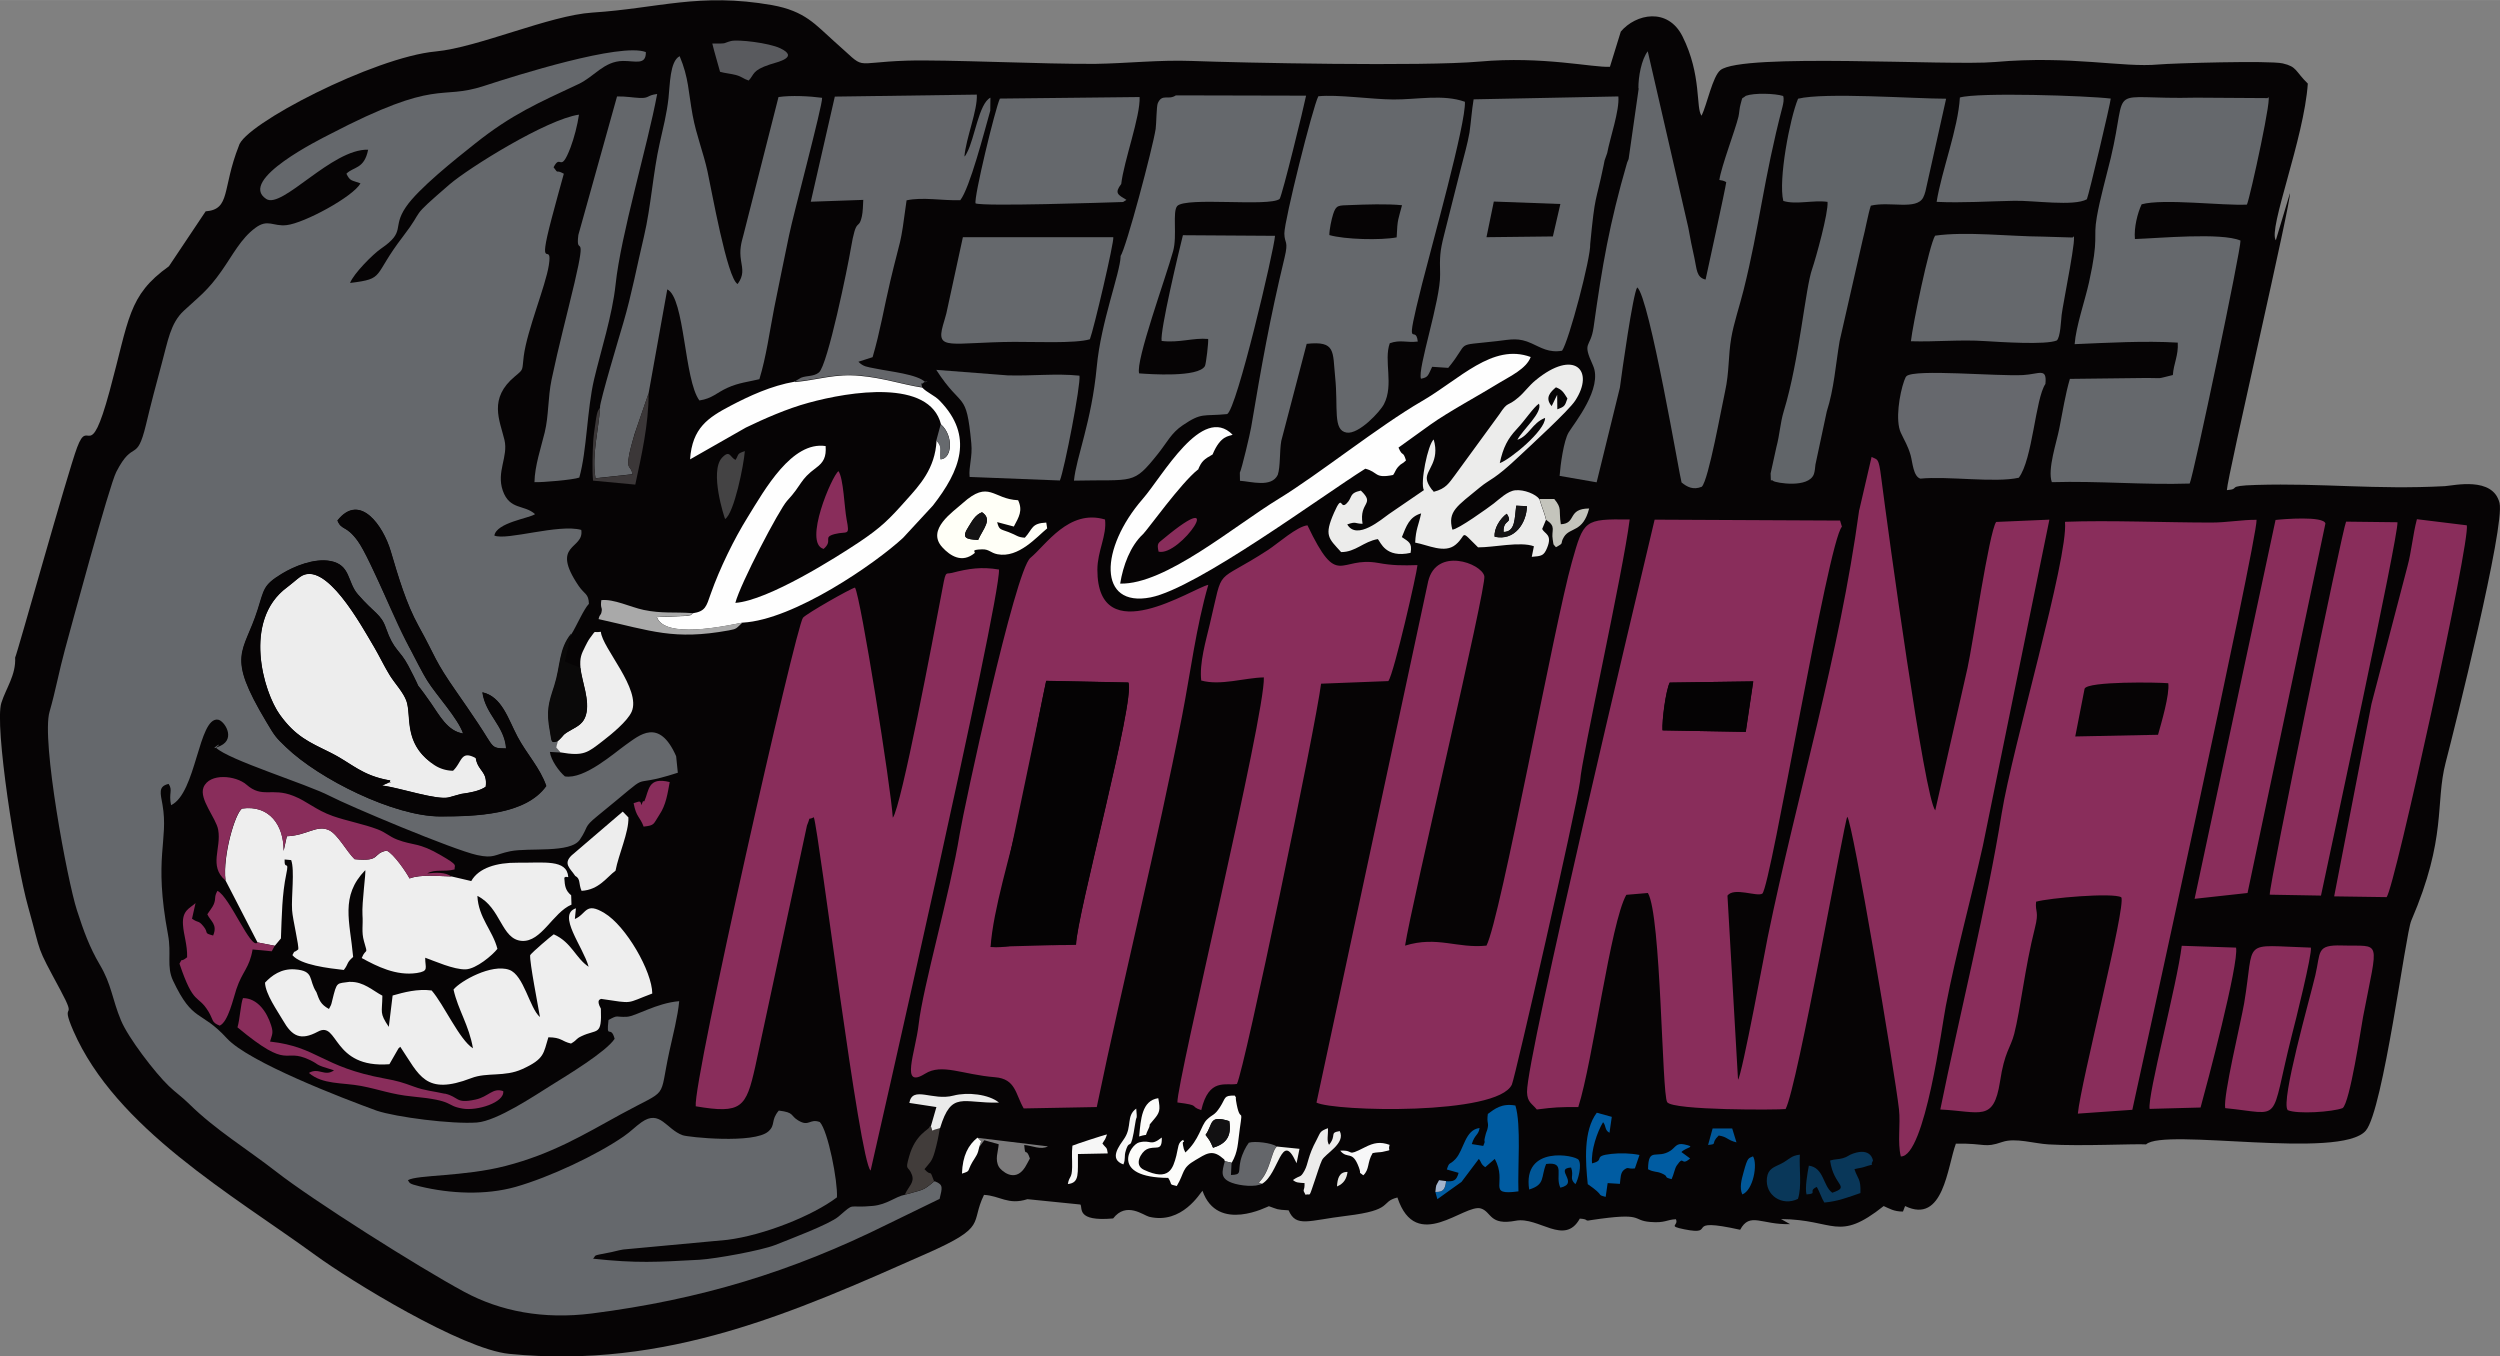 <svg xmlns="http://www.w3.org/2000/svg" xml:space="preserve" width="248.436" height="134.786" style="shape-rendering:geometricPrecision;text-rendering:geometricPrecision;image-rendering:optimizeQuality;fill-rule:evenodd;clip-rule:evenodd" viewBox="0 0 163.39 88.64"><rect x="0" y="0" width="163.39" height="88.64" fill="#808080" stroke="none"/><defs><style>.fil13{fill:#005ca2}.fil24{fill:#015798}.fil8{fill:#050304}.fil0{fill:#060405}.fil18{fill:#093759}.fil29{fill:#141314}.fil6{fill:#64666a}.fil3{fill:#64676b}.fil1{fill:#65686c}.fil2{fill:#892d5b}.fil10{fill:#ececeb}.fil7{fill:#ededed}.fil4{fill:#eee}.fil26{fill:#f6f6f6}.fil14{fill:#fcfcfa}.fil9{fill:#fefefe}</style></defs><g id="Camada_x0020_1"><g id="_2070817543376"><path class="fil0" d="M15.61 9.53c-1.11 2.81-.52 4.15-2.17 4.28l-2.4 3.59c-2.69 1.92-2.59 3.44-3.88 8.17-1.33 4.9-1.35 1.61-2.12 3.67C4.42 30.88 1.1 42.82.99 42.97c.06 1.14-.6 2.01-.9 2.96-.47 1.44.95 10.51 1.75 13.34.93 3.31.45 2.35 2.11 5.44 1.18 2.2-.08.53.84 2.65 2.78 6.38 10.37 10.7 15.84 14.68 2.26 1.65 9.56 6.14 12.65 6.44 10.3 1.01 18.56-2.69 27.29-6.56 4.03-1.78 2.81-1.92 3.74-3.83 1.04.05 1.57.69 2.84.28l3.46.35c.17.21-.31 1.13 2.14.91.86-1.12 1.97-.21 2.35-.11 2.16.52 3.35-1.58 3.49-1.7.98 2.8 4.3 1 4.34 1.01.61.21.45.22 1.29.27.49 1.14 1.28.66 3.77.36 3.16-.38 2.17-.91 3.34-1.2 1.22 3.7 4.38.38 5.46.72.7.22.54 1.13 2.27.8 1.5-.29 3.19 1.67 4.19-.14.64.04.26.19.72.1 3.58-.54 2.61.02 3.89.12.97.08 1.05-.15 1.67-.18.21.43-.59.43.55.66 2.26.45-.23-.83 3.65.03.64-1.19 1.39-.31 3.26-.37l-.59-.33c3.53.03 3.7 1.54 6.71-.85.37.16.66.36 1.26.36l.14-.36c2.52 1.22 2.76-2.58 3.32-4.08 2.01-.03 1.81.31 3.04-.11.85-.29 2.1.11 3.01.16 2.15.13 5.63-.05 6.38 0 1.16-1.1 12.72 1.03 14.36-.9 1.14-1.35 2.6-12.87 2.97-13.72 2.35-5.47 1.55-7.65 2.25-10.34.58-2.22 3.89-15.48 3.52-16.96-.43-1.75-2.98-1.14-3.58-1.1-4.57.24-7.97-.21-12.32-.08-2.12.06-.93.26-1.92.34.02-.82 4.27-19.16 4.12-19.4l-.92 3.07c-.52-.71 1.85-6.65 2.09-10.24-.84-.82-.69-1.1-1.64-1.32-.86-.2-7.23-.01-8.11.07-2.37.22-5.69-.6-10.71-.16-2.98.26-16.51-.61-17.93.53-.51.41-.87 2.23-1.23 2.98-.39-.48.02-2.66-1.25-5.19-.96-1.91-3.05-1.47-4.03-.31l-.71 2.3c-1.09.07-4.39-.71-8.51-.34-3.69.33-15.65.08-18.81-.04-2.14-.08-4.25.16-6.3.19-3.26.03-9.85-.29-12.32-.21-3.79.12-2.51.71-4.77-1.27C53.3 1.62 52.63.72 50.45.33 45.7-.5 43.04.54 38.71.82 35.92 1 31.25 3.1 28.48 3.36c-4.03.37-12.58 4.79-12.87 6.18z"/><path class="fil1" d="M30.27 47.94c-.34-1-1.75-2.51-2.33-3.44-1.41-2.25-3.77-8.07-4.56-9.15-.78-1.06-1.04-.65-1.33-1.34 1.47-1.86 2.99.37 3.47 1.99.51 1.7 1.01 3.43 1.82 4.9 1.17 2.11.98 2.17 2.51 4.35.5.72.85 1.22 1.36 1.99 1.1 1.64.82 1.65 1.86 1.67-.11-1.5-1.34-2.19-1.55-3.67 1.28.28 1.68 1.75 2.29 2.9.59 1.11 1.49 2.05 1.88 3.22-1.34 1.9-4.63 1.99-6.93 1.99-3.02 0-7.91-2.44-10.07-4.52-.69-.66-.73-.72-1.29-1.66-2.65-4.43-1.49-4.43-.57-7.32.43-1.36.36-1.61 1.57-2.35.8-.49 2.12-1.04 3.19-.84 1.32.25 1.08 1.37 1.78 2.17 1.1 1.27 1.52 1.28 1.84 2.21.52 1.5.89 1.38 1.46 2.46 1.22 2.33.01.34 1.48 2.44.54.77 1.08 1.84 2.1 1.99zm30.78 29.27c-.77.66-.72.52-1.9.87-.64.12-1.16.64-2.1.73-1.73.17-1.11-.28-2.24.69-.59.51-3.26 1.51-4.16 1.87-.89.35-3.83.89-4.93.96-2.78.15-4.1.24-6.96-.07.24-.24-.11-.18.95-.38.36-.06.65-.16 1.02-.22l6.79-.63c2.4-.3 5.6-1.58 7.18-2.78.06-1.03-.58-4.34-1.12-4.92-.68-.25-.69.34-1.42-.11-.54-.33-.22-.51-1.26-.64-.55.65-.19.92-.68 1.36-.92.83-5.28.38-5.61.25-1.07-.39-1.47-1.7-2.68-.85-.4.28-.69.6-1.17.93-1.75 1.21-4.82 2.66-7.07 3.3-1.96.55-4.25.45-6.27-.04-.69-.17-.63-.2-.76-.4.59-.36 3.68-.23 6.38-.93 3.05-.79 5.08-2.03 7.54-3.38 3.22-1.76 2.45-.81 3.17-4.12.22-1.01.55-2.27.64-3.27-1.49.12-2.84.99-3.42 1.02-.77.04-.53-.16-1.2.21-.16 1.35.15.27.4 1.23-.56.85-3.09 2.38-4.15 3.04-1.03.64-3.53 2.33-4.85 2.43-1.64.12-5.28-.35-6.54-.77-2.23-.81-8.37-3.17-9.8-4.73-1.73-1.89-2.21-1-3.52-3.77-.44-.93-.09-1.74-.33-3.01-.96-5.11.05-6.12-.36-8.49-.13-.75-.3-1.2.4-1.36.29.43-.01.59.16 1.39 1.65-.78 1.79-5.76 3.06-5.59.41.05 1.19 1.23.17 1.71-1.05.5.41-.47-.3.12.83.81 5.9 2.36 7.45 3.16 1.29.67 8.04 3.51 9.62 3.86 1.12.24 1.11-.03 2.17-.25 1.23-.25 3.94.15 4.55-.76.59-.88.21-.78 1.13-1.53C43.15 50 40.6 51.7 44.3 50.5l-.11-1.08c-1.12-2.55-2.42-1.35-3.27-.76-.78.55-2.72 2.29-4 2.08-.38-.32-.92-1.07-.98-1.6l.71.04-.28-.32.11-.42c-.47.12-.38.12-.51-.6-.26-1.38-.08-1.88.28-3.01.42-1.31.28-2.4 1.11-3.41.3-.47.8-1.63 1.13-1.96-.02-.68-.29-.61-.67-1.17-1.9-2.8.38-2.35.17-3.66-1.47-.41-4.88.71-5.68.37.14-.85 2.28-1.13 2.66-1.4-.7-.64-1.66-.25-2.11-1.54-.43-1.24.37-2.21.11-3.31-.31-1.29-1.06-2.71.69-4.16.59-.49.45-.36.57-1.32.23-1.73 1.42-4.55 1.64-5.94.27-1.72-.82.73.19-3.08.26-.98.56-2.08.79-2.9-.6-.33-.29.1-.67-.42.48-.94.43.49 1.11-1.3.23-.61.45-1.45.55-2.14-2.11.3-7.22 3.49-8.46 4.56-2.78 2.4-1.52 1.42-3.04 3.4-2.03 2.64-1.12 2.75-3.46 3.04.22-.6 1.5-1.89 2.03-2.25 1.65-1.13.69-1.34 1.61-2.7.8-1.2 3.27-3.16 4.53-4.16 2.41-1.92 4.14-2.66 6.76-3.89 1.03-.48 1.65-1.49 2.9-1.51.81-.01 1.52.3 1.5-.58-1.65-.63-8.46 1.52-10.57 2.21-2.99.98-2.91-.58-10.12 3.18-.52.27-6.01 2.97-4.12 4.21 1.04.68 4.29-3.29 6.66-3.22-.25 1.28-.96 1.1-1.42 1.57.25.51.34.41.92.63-.48.87-3.67 2.6-4.83 2.73-.89.1-1.22-.43-2.04.18-.95.7-1.46 1.75-2.22 2.83-.89 1.27-1.45 1.65-2.45 2.58-.89.82-1.05 2.01-1.45 3.46-.35 1.29-.72 2.69-1.03 4-.62 2.56-.81.88-1.94 3.08-.46.89-2.99 10.27-3.36 11.63-.37 1.35-.62 2.73-1 4.04-.55 1.87 1.17 11.08 1.79 12.98.44 1.36.82 2.41 1.49 3.55.78 1.31.8 2.23 1.39 3.65.47 1.13 2.22 3.42 3.13 4.29.48.46.8.65 1.34 1.18 1.68 1.66 3.81 2.96 5.67 4.41 2.35 1.84 9.31 6.25 12.3 7.86 2.36 1.27 5.16 1.81 8.33 1.41 7.1-.91 13.06-2.72 19.34-5.84l3.39-1.65c.17-.73.26-.92-.29-1.14z"/><path class="fil2" d="M103.27 51.03c.09-1.48 2.8-13.59 3.24-17.08-2.99-.04-3 .03-3.78 2.79-1.14 4.03-4.66 23.28-5.58 25.06-1.91.2-3.22-.65-5.32 0 .39-2.61 5.34-23.47 5.18-24.15-.2-.85-3.13-1.91-3.67.34l-7.3 34.07c1.17.58 11.84.85 12.77-1.18.21-.45 4.19-17.91 4.46-19.84zm42.16 21.39c3.85.38 2.87 1.14 4.35-4.74.22-.83 1.34-5.33 1.25-5.75-4.64-.14-3.64-.66-4.36 3.63-.22 1.28-1.38 6.05-1.24 6.86zm-4.95.05 3.34-.09c.39-1.39 2.52-9.44 2.32-10.45l-3.55-.12c-.3 2.51-2.25 9.78-2.1 10.66zm9.03.08c.63.28 2.93.12 3.59-.13.48-.31 1.24-5.45 1.34-5.96 1-5.23 1.24-4.59-1.39-4.67-1.69-.05-1.37.42-1.73 1.95-.38 1.61-2.27 8.21-1.81 8.8zm-6.08-13.81 3.46-.38 5.09-24.15c-.12-.5-2.74-.29-3.26-.23l-5.29 24.76zm4.92-.27 3.34.06c.59-2.81 5.05-23.42 5-24.4l-3.36-.04c-.24.5-5.01 23.62-4.99 24.38zm4.2.11 3.43.05c.54-.66 5.49-23.35 5.24-24.3l-3.26-.4c-.27 1.01-.35 2.1-.62 3.09L154.99 46l-2.44 12.59zm-11.51-10.56-5.41.11.61-3.12c.19-.5 4.81-.42 5.47-.36.1.73-.46 2.62-.67 3.37zm-6.08-13.9c.22 2.35-3.44 14.7-4.14 19.05-.94 5.88-2.78 13.28-4.01 19.34 2.64.13 3.48.84 3.9-1.81.3-1.99.69-2.2.93-3.13.41-1.59.69-4.3 1.35-6.91.29-1.14.01-1.02.08-1.73.8-.24 5.01-.61 5.57-.29.32.6-2.65 12.1-2.84 14.14l3.56-.25s8.19-37.32 8.12-38.56c-.93-.01-1.94.18-2.95.18-3 0-6.7-.16-9.56-.05zm-20.38 10.41-.49 3.3-5.44-.1c-.04-.64.21-2.58.47-3.12l5.46-.08zm6.93-11.21c-1.31 9.62-4.04 18.49-5.98 27.93-.1.48-1.69 9.08-1.94 9.31l-.69-12.03c.43-.57 1.94.1 2.28-.13.57-.53 4.28-22.98 5.2-23.98l-.12-.4-12.12-.06c-1.17 4.96-8.39 35.2-8.34 37.41.02.68.32.74.64 1.14 1.18-.15 1.46-.16 2.71-.16.95-2.96 2.11-12.06 3.14-13.87l1.41-.12c.87 1.45.91 13.13 1.26 13.67.36.55 7.3.51 7.74.45.77-1.44 3.84-18.82 4.03-19.1.34.26 3.11 16.7 3.38 19.12.11 1-.11 2.13.12 3.08 1.58.04 2.71-8.7 2.94-9.83.69-3.56 1.64-6.96 2.42-10.46l4.35-21.33-3.48.15c-.46.66-1.53 8.02-1.87 9.54l-2.11 9.31c-.7-.81-3.06-18.08-3.53-21.74-.17-1.36-.24-1.15-.63-1.36l-.8 3.45zm-67.69 2.56c.67-.57-.1-.76.74-.98.83-.21.99.18.77-.96-.15-.8-.2-2.67-.53-3.15-.43.3-2.31 4.7-.98 5.08zm4.53 17.56c-.13-2.05-2.09-14.37-2.47-15.04-.27.05-3.16 1.69-3.4 1.97-.45.51-7.19 30.27-7.01 31.93 3 .51 3.29.09 3.89-2.59l3.38-15.76c.3-.72-.03-.29.45-.54.36 1.14 2.98 22.5 3.71 23.09 0 0 8.5-37.23 8.39-39.28-1.14-.19-1.97-.07-3.08.22-.47.12-.37-.29-.72 1.58-.44 2.33-2.59 13.74-3.14 14.42zm6.4 8.44 3.63-17.39 5.37.11c.47 1.11-3.39 15.29-3.42 17.13l-5.57.15zm10.97-25.83c1.41.35 4.69-4.48.31-.83-.32.27-.44.27-.31.83zm-8.83 36.39 4.79-.09c1.74-8.4 3.94-17.17 5.57-25.53.57-2.94.92-5.83 1.72-8.6-1 .2-7.25 4.39-7.25-.99 0-1.21.63-2.24.5-3.28-2.37-.71-3.87 1.68-4.88 2.51-1 .82-4.34 16.35-4.62 18.05-.61 3.77-2.4 9.97-2.68 12.43-.21 1.85-1.23 4.26.42 3.23 1.1-.69 2.44.06 4.57.23 1.36.11 1.33 1.1 1.87 2.03zM78.5 44.47c1.26.36 2.85-.18 4.1-.2.1 2.42-5.7 26.46-5.65 27.78 1.59.2.74.24 1.56.5.5-2.13 1.59-1.58 2.33-1.71.51-1 5.16-23.42 5.5-26.16l4.4-.17c.38-.56 1.87-7.09 1.9-7.58-.98.03-1.63.03-2.56-.14-2.59-.47-2.61 1.77-4.63-2.46-.68.07-1.91 1.17-2.56 1.6-3.61 2.35-2.88.92-3.82 4.85-.25 1.07-.7 2.57-.56 3.71z"/><path class="fil1" d="M142 24.51c-1.16.28-.56.19-1.68.19l-5.04.06c-.29.97-.48 2.17-.69 3.23-.17.9-.79 2.69-.49 3.52 3.07-.09 6.04.19 9.01.09.27-.61 3.36-15.32 3.32-15.88-1.25-.54-5.37-.15-6.9-.1-.07-.74.17-1.7.44-2.27 1.4-.39 5.32.1 6.88.02.2-.42 1.79-7.71 1.35-6.96l-4.66-.03c-6.05.15-4.39-1.1-5.59 3.95-.31 1.28-.7 2.64-.91 3.85-.26 1.5.16 1.22-.51 4.27-.26 1.18-.85 2.86-.94 4.04 2.17-.09 4.59-.23 6.74-.1.05.85-.27 1.36-.32 2.12zM73.24 16.76c-.04 1.11-1.29 4.29-1.56 7.21-.34 3.61-1.34 5.9-1.49 7.44 3.95-.09 3.84.31 5.48-1.74.61-.76.87-1.37 1.63-1.88 1.27-.86 1.31-.57 2.9-.73.62-.28 3.07-10.72 3.13-11.65l-6.02-.04c-.26 1.03-1.51 6.28-1.39 6.91 1.16.14 2.06-.22 3.04-.13.03.19-.13 1.6-.21 1.77-.43.76-3.61.53-4.3.48-.25-.8 1.75-6.27 2.22-7.99.28-1.01-.06-2.57.27-2.95.6-.61 6 .07 6.69-.46.18-.26 1.59-6.04 1.73-6.75l-8.51-.02c-.5.34-.89-.14-1.18.51-.09.2-.09 1.32-.14 1.68-.19 1.24-1.94 7.83-2.3 8.32zM86.88 15.36c0-.36.14-1.03.25-1.37.2-.61.34-.56 1.12-.59.99-.04 2.42-.09 3.38.01-.24.94-.3.86-.35 2.1-1.03.2-3.4.14-4.4-.15zm-5.85 15.52.01.54c.71.04 2.06.47 2.47-.39.18-.54.11-1.57.23-2.22l1.66-6.34c1.92-.21 1.69.5 1.86 2.17.21 2.02-.17 3.48.75 3.63.8.13 2.2-1.38 2.44-1.86.66-1.27-.03-2.84.38-3.98.7-.25 1.09-.02 1.83-.11-.14-1.29-.94 1.1.28-3.76.63-2.5 2.88-10.52 2.8-11.91-1.42-.51-3.13-.14-4.68-.15-1.44-.01-3.67-.34-4.9-.21-.37.72-2.23 8.15-2.22 8.97.01.68.29.44.01 1.59-.97 4.03-1.5 7.04-2.18 11.07-.07.43-.62 2.75-.74 2.97z"/><path class="fil3" d="m107.1 5.77-.66 4.62-.1.24c-1.16 4.01-1.62 6.69-2.19 10.76-.2 1.41-.78.87-.04 2.49.67 1.48-1.23 3.78-1.59 4.38-.32.53-.54 2.12-.59 2.84l2.42.42 1.52-6.19c.13-1.01.85-6.12 1.13-6.55.79.57 2.82 12.61 2.9 12.75.36.29.75.51 1.32.28.44-.39 1.31-5.29 1.52-6.21.29-1.31.2-2.32.41-3.53.16-.94.55-2.1.8-3.1 1.05-4.19 1.3-7.22 2.55-12.01.05-.21.11-.48.04-.69-.54-.17-1.9-.21-2.44-.01-.33.27-.18-.01-.34.54-.08.27-.08.55-.14.82-.21.88-1.12 3.24-1.25 4.14.19.03.27.04.45.14-.01.24-1.35 6.36-1.35 6.37-.61-.14-.57-.69-.73-1.41-.16-.71-.27-1.26-.4-1.99l-2.65-11.52c-.41.53-.62 1.67-.61 2.42z"/><path class="fil1" d="M39.22 26.64c-.09 1.44-.55 3.05-.3 4.61l2.42-.26c-.11-.63-.41-.22-.22-1.28.07-.36.25-.99.35-1.34l.92-2.67 1.22-6.79c1.15.55 1.1 5.92 2.1 7.26.85-.13 1.11-.5 1.84-.83.73-.33 1.38-.39 2.08-.56.45-1.47.66-3.07.97-4.66.32-1.61.64-3.13.97-4.74.28-1.38 2.19-8.48 2.16-8.99-.81-.11-2.03-.17-2.85-.05l-2.29 9.01c-.15.55-.27.97-.16 1.67.1.6.19.97-.22 1.54-.68-.33-1.72-6.23-1.97-7.36-.27-1.24-.73-2.36-.97-3.66-.29-1.57-.25-2.44-.85-3.87-.65.33-.63 1.89-.73 2.75-.12 1.05-.35 1.93-.57 2.92-.44 1.93-.57 4.14-1.03 6.1-.46 1.93-.8 3.78-1.35 5.65-.24.82-1.53 5.11-1.53 5.54zM101.48 15.45l-4.33.05.48-2.33 4.35.16-.49 2.12zm2.45.49c.33-3.4.34-2.55.87-5.11l.07-.35.17-.48c.19-1.02.81-2.77.73-3.7l-9.46.19c-.12.71-.17 1.48-.27 2.17-.13.75-.35 1.5-.54 2.25-.37 1.48-.77 3.02-1.13 4.48-.26 1.03-.28 1.39-.25 2.54.04 1.65-1.5 6.22-1.25 6.82.49-.09.46-.23.73-.78l1.05.07c1.5-1.82.27-1.41 3.2-1.75.93-.11 1.39-.24 2.25.15.6.27 1.13.63 1.99.48.44-.61 1.89-6.1 1.84-6.98z"/><path class="fil4" d="m14.73 57.52 2.1 4.07 1.13.22.4-.48c.06-1.54.07-2.86.35-4.21.21-.98-.14-.19-.11-.95l.43.04c.24.66 0 2.41.06 3.28.04.61.47 2.36.4 2.56-.42.32-.15-.03-.38.37.53.65 2.39.86 3.36.97.33-.42.15-.45.61-.85-.21-2.33-.86-3.97.79-5.67.06.13-.23 2.12-.18 2.92.05.68-.08 1.1.1 1.73.28.97.14.38-.15 1.09.99.54 2.24 1.18 3.6.98.82-.13.54-.32.55-1 .57.2 1.87.79 2.65.76.69-.03 1.75-.93 2.07-1.34-.31-1.21-1.24-2.02-1.31-3.46 1.55.76 1.55 2.84 2.9 2.94 1.29.09 2.03-1.85 3.25-2.37l-.02-.61c-.36-.3-.42-.58-.45-1.15.17-.12.09-.02.26-.04-.08-1.19-1.6-.92-3.33-.94-1.33-.01-2.52.33-3.01 1.2l-1.28-.3c-.9-.02-2.02-.15-2.75.13-.19-.37-1.02-1.61-1.49-1.82-.97.18-.33.74-2.1.56-.53-.51-1.09-1.61-1.66-1.89-.81-.39-1.46.35-2.77.39l-.21.96c.02-1.68-.94-3.02-2.71-2.77-.45.25-1.28 3.09-1.09 4.68z"/><path class="fil4" d="M22.89 64.16c-.9.14-.86-.07-1.18 1.24-.07.3-.07.28-.21.54-.56-.31-.63-.58-.82-1.1-.54-.81-.1-1.4-1.42-1.49-.88-.06-1.5.4-1.94.87.03.75.81 1.84 1.17 2.46.6 1.05 1.15 1.35 2.29.74 1.35-.73.9 2.42 4.67 2.13l.5-.87c.15-.24 0-.07.21-.27 1.25 1.86 1.62 3.21 4.64 2.05 1.03-.4 2.17-.06 3.33-.59 1.48-.67 1.38-1.03 1.71-2.08.88.01.84.26 1.48.41.44-.26.28-.29.68-.48 1.04-.5 1.34.02 1.27-1.8-.34-.62-.01-.6.01-.64 2.19.32 1.56.32 3.35-.35-.01-1.44-1.71-4.41-3.13-5.26-1.26-.76-1.15.06-1.93.39l.07-.7c-1.26.41.47 2.51.83 3.82-.85-.56-1.11-1.6-2.28-2.12-.18.12-1.39 1.15-1.54 1.36-.05.44.53 3.37.64 4.05-.68-.58-1.05-2.75-2.01-3.09-1.15-.41-3.19.73-3.64 1.29.3 1.34 1.01 2.32 1.27 3.84-.89-.56-1.89-2.85-2.7-3.78-.93-.12-1.81.12-2.55.33l-.25 2.05c-.63-.94-.43-.9-.42-2.04-.63-.33-1.23-.92-2.1-.9z"/><path d="M117.51 6.46c-.53 1.26-1.3 5.31-.96 6.67.83.26 1.94-.07 2.89.06.07.69-.78 3.74-1 4.37-.45 1.25-.84 5.98-1.86 9.31-.24.8-.26 1.52-.48 2.34l-.38 1.73c.03.77-.02.3.17.49.16.13 2.32.5 2.66-.45.06-.18.08-.42.1-.62l.74-3.47c.48-1.5.57-2.99.84-4.6l1.51-6.63c.17-.63.35-1.68.53-2.22 1.24-.3 2.98.31 3.42-.53.07-.14.1-.23.15-.41l1.35-6.05c-2.08 0-7.94-.43-9.68 0z" style="fill:#616569"/><path class="fil6" d="M51.95 24.94c1.53-.15 2.62-.55 4.22-.41 1.56.14 2.7.55 4.09.77-.08-.56-.09-.05.12-.31.01-.01.44-.18.1-.01-.51-.53-2.34-.7-3.28-.9-.54-.11-.77-.11-1.1-.44l.93-.3c.49-1.66.75-3.26 1.16-4.99.71-3 .63-2.03 1.06-5.26 1.05-.23 2.36.03 3.51-.01.62-.79 1.56-4.44 1.96-5.85l.01-.85c-.75.37-1.03 2.65-1.52 3.57-.19.36-.04.1-.18.28.1-1.21.87-3.03.81-4.05l-9.28.13-1.57 6.87 3.43-.12c-.01.28-.03.82-.09 1.07-.23 1.02-.35-.12-.73 2.15-.17 1.05-1.51 7.61-2.08 8.06-.35.28-.77.19-1.16.34l-.43.25z"/><path class="fil7" d="M31.1 49.55c-1-.55-.89.25-1.49.82a2.26 2.26 0 0 1-1.47-.56c-1.75-1.32-1.26-3-1.57-3.97-.19-.58-.75-1.15-1.09-1.7-.38-.61-.68-1.25-1.05-1.89-.83-1.39-3.18-5.73-4.83-4.55-.22.16-.52.44-.85.68-2.9 2.15-1.55 6.82-.46 8.33 1.01 1.4 1.88 1.77 3.28 2.46 1.41.69 2.06 1.52 3.93 1.83-.12.34.18-.05-.17.17l-.37.16c1.16.14 3.63.99 4.39.77l.79-.22c.58-.08 1.21-.19 1.6-.47.13-1.03-.51-1-.65-1.87z"/><path class="fil0" d="M28.14 49.82c.53.17.46.23 1.05.14.53-.55.35-.85.84-1.29.78-.04.81.24 1.07.88.15.88.78.85.65 1.87-.4.28-1.02.39-1.6.47l-.79.22c-.76.22-3.23-.62-4.39-.77l.37-.16c.35-.21.04.17.17-.17-1.87-.31-2.52-1.13-3.93-1.83-1.4-.69-2.27-1.06-3.28-2.46-1.09-1.51-2.45-6.18.46-8.33.33-.25.62-.52.85-.68 1.65-1.18 4.01 3.17 4.83 4.55.38.63.68 1.28 1.05 1.89.34.54.89 1.11 1.09 1.7.32.97-.17 2.65 1.57 3.97zm-6.09-15.81c.29.69.56.27 1.33 1.34.95 1.3 2.37 5.29 3.58 7.33.33.56.61 1.24.98 1.82.58.93 1.99 2.44 2.33 3.44-1.02-.15-1.56-1.22-2.1-1.99-1.47-2.1-.26-.11-1.48-2.44-.57-1.08-.94-.97-1.46-2.46-.32-.93-.74-.94-1.84-2.21-.69-.8-.46-1.92-1.78-2.17-1.07-.2-2.39.35-3.19.84-1.21.74-1.13 1-1.57 2.35-.92 2.89-2.08 2.89.57 7.32.56.94.6 1 1.29 1.66 2.17 2.08 7.06 4.52 10.07 4.52 2.3 0 5.58-.09 6.93-1.99-.4-1.17-1.3-2.12-1.88-3.22-.61-1.15-1.02-2.62-2.29-2.9.21 1.49 1.44 2.17 1.55 3.67-1.04-.02-.76-.03-1.86-1.67-.52-.78-.86-1.27-1.36-1.99-1.52-2.18-1.34-2.24-2.51-4.35-.81-1.47-1.32-3.2-1.82-4.9-.48-1.62-2-3.85-3.47-1.99z"/><path class="fil8" d="M64.75 61.89c.96.09 1.57-.21 2.65-.17.94.04 1.99.07 2.92.02.02-1.85 3.89-16.02 3.42-17.13l-5.37-.11c-.6 2.8-1.09 5.89-1.74 8.76-.57 2.52-1.73 6.21-1.89 8.63z"/><path class="fil9" d="M51.95 24.94c-1.55.27-2.97.93-4.21 1.58-1.46.77-2.5 1.44-2.64 3.5l3.65-2.08c1.16-.56 2.69-1.24 4.1-1.62 2.69-.74 7.9-1.57 8.65 1.41.83.74.74 2.23-.02 2.29-.07-.63.15-.78-.27-1.23-.09 1.84-1.12 2.93-1.98 3.89-1.11 1.25-1.64 1.79-3.11 2.77s-5.91 3.79-8.06 3.95c.31-1.23 2.88-6.13 3.38-6.67 1.02-1.1.8-1.35 1.9-2.16.49-.36.67-.71.62-1.42-2.21-.33-3.97 2.83-5.09 4.64-.89 1.43-1.83 3.35-2.42 5.02-.29.83-.34 1.14-1.18 1.27-.19.17-.03.1-.4.17l-1.94.08c.52 1.42 4.32.62 5.61.36 3.36-.18 8.69-3.88 10.48-5.54l1.95-2.11c1.77-2.27 2.71-4.53.44-6.86-.34-.35-.84-.53-1.13-.85-1.39-.22-2.53-.63-4.09-.77-1.6-.15-2.7.26-4.22.41z"/><path class="fil3" d="m40.33 6.29-2.53 9.06c-.2 1.56.6-.51-.25 3.12-.51 2.16-1.04 4.14-1.5 6.33-.25 1.21-.18 2.35-.45 3.46-.24.98-.65 2.19-.67 3.25.52.02 2.52-.15 2.93-.3.5-1.77.5-4.44.97-6.43.44-1.85 1.19-4.19 1.4-6.17.35-3.31 2.08-9.03 2.72-12.47-.7.09-.49.28-1.13.26-.45-.02-.9-.11-1.5-.1z"/><path class="fil1" d="M128.09 6.37c-.12 2.05-1.19 4.77-1.52 6.82 1.7.08 3.38-.04 5.07-.07 1.26-.03 3.9.38 4.75-.1.14-.34 1.54-6.25 1.56-6.58-1.54-.19-8.67-.42-9.86-.07zM62.93 15.5l-1.08 4.98c-.08.31-.14.48-.22.77-.48 1.7.48 1.12 4.65 1.09 1.22-.01 4 .12 4.95-.17.24-.6 1.6-6.38 1.53-6.67h-9.84zM124.89 22.3c1.64.05 3.21-.12 4.85-.01 1.01.06 3.96.26 4.68-.04.24-.19.28-1.32.32-1.67.07-.65 1.12-5.76.72-5.06l-1.99-.06c-2.07-.01-5-.35-7-.06-.39.62-1.47 5.87-1.58 6.9z"/><path class="fil9" d="M78.3 30.7c.23-.57.4-.69.95-1 .53-1.28 1.09-1.18 1.31-1.29-1.99-2.03-4.58 2.71-5.88 4.2-2.8 3.22-2.95 7.11.52 6.43 3.04-.6 11.19-6.63 14.03-8.41.87.22.57.66 1.82.41.13-.18.16-.34.31-.51.24-.28.26-.17.53-.44-.21-.69-.21-.18-.49-.84l2.07-1.49c1.22-.87 3.17-1.91 4.53-2.75.67-.41 1.76-.91 2.04-1.68-2.5-.92-4.63 1.45-7.12 2.89-2.78 1.61-6.75 4.79-9.32 6.36-2.97 1.81-7.43 5.63-10.39 5.56.19-1.18.66-2.46 1.5-3.24.25-.23 2.49-3.36 3.58-4.21z"/><path class="fil1" d="m73.4 13.2.22-.14c-.56-.34-.8-.43-.34-1.04.17-1.5 1.26-4.43 1.2-5.68l-9.13.1c-.3.62-1.72 6.5-1.59 6.85.57.21 8.37-.05 9.63-.09z"/><path class="fil10" d="M98.26 34.76c.8.01.72-.91.84-1.72l.7.04c-.03 1.1-.81 2.28-2.11 1.99-.06-.52.36-1.2.79-1.5.44.7-.24.3-.21 1.18zm-.24-4.5c.22-1.03.53-1.6 1.09-2.2.61-.65 1.09-1.42 1.47-1.68.26.58-1.08 1.72-1.41 2.36.77-.26.96-1.1 1.81-1.43.02.83-2.29 2.72-2.95 2.95zm3.39-3.72c-.47-.55-.07-.93.28-1.23.38.15.48.29.75.73-.17.51-.19.53-.66.71l-.01-.95-.36.74zm-4.81 9.23c1 .01 2.77-.4 3.65-.07l-.14.69c.64-.05.79-.07 1-.58.37-.89-.16-.91-.32-1.24l.25-.6c-.11-.48-.27-.78-.43-1.35-.24-.33-1-.64-1.58-.58-.5.05-1.04.58-1.4.86-.32.25-2.38 1.73-2.71 1.71-.32-1.2.3-1.52 1.8-2.76.73-.6.89-.44 2.65-2.11.68-.64 3.17-2.92 3.58-3.56 1.3-1.98-.07-3.41-2.59-1.33-.46.38-.71.77-1.12 1.12-.78.67-.64.18-1.26 1.12l-2.89 3.96c-.39.51-.57.88-1.39 1.09-.03-.03-.06-.12-.08-.1 0 .01-.34-.4-.37-.73-.06-.61.87-1.15.45-2.59-.38.31-.9 2.87-.64 3.31l-2.28 1.56c-.46.32-2.1 1.76-2.73.68.61-.21.46-.05 1-.04-.24-1.46.86-1.24-.11-2.17-.8.17-.53.45-.93.84-.45.45-.24-.71-.82.6-.67 1.52-.36 1.67.46 2.58.95 0 1.46-.69 2.4-.85.19.21.5 1.26 2.14.9.12-.67-.14-.73-.57-1.03.3-.73.48-1.32 1.26-1.55-.17.79-.35 1.03-.39 1.91.84.15 1.93.74 2.65.13.77-.65.22-1.05 1.43.15z"/><path d="M125.5 31.28c1.8-.18 4.89.29 6.44-.06.91-1.21 1.08-5.16 1.74-6.13.11-1.09-.39-.64-1.46-.58-1.71.09-7.07-.41-7.62.07-.06.1-.03-.02-.15.3-.31.87-.59 2.6-.22 3.4.26.56.45.82.64 1.47.13.46.17 1.39.64 1.53z" style="fill:#66686d"/><path class="fil1" d="m63.39 31.17 5.88.23c.3-.73 1.38-6.3 1.28-6.85-1.52-.16-3.13.03-4.7-.02l-4.66-.36c1.71 2.65 1.96 1.28 2.29 4.79.09.92-.18 1.52-.11 2.21z"/><path class="fil2" d="m17.96 61.81-1.13-.22c-.41.55-1.82-3-2.62-3.37-.24.43-.07.46-.24.88-.07.18-.32.49-.42.65.2.45.69.66.38 1.39-.67-.18-.25-.14-.64-.61-.34-.41-.3-.18-.74-.49l.23-1.02c-.35.33-.89.46-.82 1.42.04.66.29 1.29.27 2.12-.48.39-.27-.03-.5.42.95 2.81 1.17 1.95 1.89 3.12.34.56.18.71.74.93.56-.26.88-1.76 1.09-2.39.4-1.19.84-1.34 1.06-2.59l1.25.12.2-.37zm-3.23-4.29c-.2-1.59.64-4.43 1.09-4.68 1.77-.25 2.73 1.09 2.71 2.77l.21-.96c1.31-.04 1.96-.78 2.77-.39.57.28 1.13 1.37 1.66 1.89 1.77.18 1.13-.38 2.1-.56.47.22 1.31 1.45 1.49 1.82.73-.28 1.85-.15 2.75-.13-.43-.29-.98-.26-1.59-.2.54-.3 1.1-.08 1.79-.26-.02-.31.28-.24-.87-.91-1.49-.88-1.82-.63-2.88-1.04-.54-.21-.71-.45-1.28-.67-.89-.34-2.02-.55-2.93-.87-1.11-.39-1.68-.97-2.58-1.32-1.42-.56-2.02.18-3.06-.73-.68-.6-2.42-.79-2.81.18-.3.77.83 2.01.96 2.77.22 1.21-.63 2.35.46 3.3zm27.35-3.5c.73-.08.61-.16 1.02-.78.43-.64.53-1.38.67-2.13-1.44-.36-1.34.54-1.66 1.26-.03.01-.08-.03-.09 0-.22.55 0-.04-.29.02l-.32.1c.18.94.4.85.66 1.54zM29.07 71.48c-.79-.18-1.27-.19-2.03-.47-.74-.27-1.06-.37-1.88-.52-4.18-.77-4.35-2.06-7.51-2.42.12-.45.24-.54.07-1.06-.28-.89-.9-1.78-1.84-1.78-.15.37-.2 1.38-.36 1.91 3.5 2.91 2.93 1.28 4.72 2.13.72.34.18.26 1.59.68-.61.44-1-.21-1.64.17.89.77 2.18.62 3.41.85 1.2.23 2 .56 3.35.69 2.85.27 2.11.59 3.28.79.95.17 2.76-.4 2.66-1.14-.69-.25-.96.37-1.81.55-1.34.29-1.05-.17-2.01-.39z"/><path class="fil4" d="M37.94 43.66c.09.87.63 2.11.36 3.06-.15.52-.5.72-.91.95-.71.39-.45.33-.93.76l-.11.42.28.32c1.54.27 1.78.01 2.77-.75.57-.44 1.6-1.28 1.88-1.9.65-1.47-1.93-4.18-2.01-5.23-.58.08-.26-.17-.72.42-.09.12-.23.38-.3.53-.26.52-.37.74-.31 1.43z"/><path class="fil8" d="M109.13 44.61c-.26.54-.51 2.48-.47 3.12l5.44.1.49-3.3-5.46.08z"/><path d="M63.92 35.29c-.82-.05-1.1-.13-.61-.88.23-.35.42-.76.87-.93.71.47.08 1.06-.26 1.82zm4.52-.75-.06-.39c-.99.05-.87.41-1.4.99-.49-.03-.49-.15-1.07-.37-.53-.2-.61-.13-.74-.65l1.09.29c.33-.62.6-1.04.28-1.72-1.66-.07-1.89-1.36-3.62.19-.64.58-2.39 1.72-1.34 2.88.53.58 1.3 1.06 2.11.39.11-.09-.32-.22.48-.25.48-.02.56.23 1.02.32 1.39.27 2.58-1.15 3.25-1.69z" style="fill:#fffff7"/><path class="fil13" d="M94.51 77.19c-.06.52-.15.72-.7.71l.13.47 1.58-1.13 1.13-1.5c.18.21.11.33.42.54l.62-.54c.87 1.57-.59 2.41 1.55 2.12-.06-1.5.19-4.37-.2-5.61-.9-.16-1.35.22-1.8.55-.09.64.09.55-.03 1-.03.13-.08.16-.16.53-.1.41.08.13-.11.56l-.75-.12c.2-.65.44-.57.51-1.05-.96.11-1.02 1.43-1.57 2.02-.42.45-.39.13-.57.69l.77.22c-.15.53-.33.57-.82.55z"/><path class="fil14" d="M78.79 74.17c.51-.7.19-1.33 1.55-.9.17 1.03-.24 1.48-1.06 1.74-.2-.48-.22-.48-.49-.84zm1.27 1.72.44.1c.42-.73.39-1.23.53-2.23.23-1.59.02-.15-.25-1.84-.05-.31.07-.07-.08-.32-.75-.01-.56.13-.97.76-.38.58-.46.43-.86.82-.39.39-.47 1.29-1.4 2.14l-.1-.23c-.2-.8.12-.22-.04-.6-.36.18-.31.48-.45 1.04-.22.83-.46 1.7-2.12.92-.7-.33-.15-1.17.17-1.33.58-.3 1.03.21 1-.78-.78.61-.67.12-1.48.32-.6.15-1.93 2.29 1.9 2.32.31.47-.01.4.56.53.54-.9.29-1.16 1.23-1.7.64-.37 1.06-.73 1.74-.14.23.2.06-.02.17.21z"/><path class="fil7" d="M37.59 57.24c.37.19.21.51.42.98 1.14-.07 1.64-.89 2.22-1.32.19-1.04.88-2.53.84-3.48l-.37-.38-3.34 2.86c-.57.55-.1.84.24 1.35z"/><path d="M36.45 48.43c.49-.43.22-.37.93-.76.41-.22.77-.42.91-.95.27-.95-.27-2.19-.36-3.06-.28-.16-.3-.13-.53-.22l-.48-.21.41-1.83c-.83 1.01-.69 2.1-1.11 3.41-.37 1.13-.54 1.63-.28 3.01.13.71.04.72.51.6z" style="fill:#0a0909"/><path d="M46.55 2.83c.14.59.35 1.26.51 1.86.3.09.7.12 1.04.21.42.12.46.24.83.36.38-.39.2-.66 1.39-1.05.52-.17 1.93-.46.67-1.06-.74-.35-2.76-.59-3.22-.47-.58.15-.14.17-1.22.16z" style="fill:#595a5e"/><path class="fil13" d="M103.77 77.39c1.18.81.52.66 1.17.83l.13-.9.8.05c.05-.37.02-.75.3-.94.29-.2.17-.01.68-.07l.3-.88c-.62-.12-1.24-.13-1.83-.07-1.3.14-.36.4-1.27.62-.08-.84.34-2.07.72-2.69.21.23.09.52.42.69l.15-1.04-.98-.27c-.89 1.18-.74 3.2-.59 4.68z"/><path d="M48.53 40.68c-1.29.26-5.09 1.06-5.61-.36l1.94-.08c.36-.07.2.01.4-.17-1.25-.09-1.97.04-3.19-.21-.86-.18-1.95-.73-2.77-.64-.07.5.05.47.03.67-.05.39-.12.17-.21.57 3.47.77 4.92 1.39 8.5.74.55-.1.48-.12.91-.52z" style="fill:#a9a9a9"/><path class="fil18" d="M119.61 75.86c.23 1.67 1.36 1.67.14 2.09-.61-.44-.54-1.64-1.53-1.77-.09.46-.27 1.51-.15 1.88.78-.06.05-.21.67-.49.18.3.31.74.49 1.02.87-.07 1.66-.38 2.36-.62.04-.95-.18-.91-.39-1.56.21-.06.48-.09.59-.13.96-.32.34.03.62-.43 0 0-.1-.88-1.3-.46-.3.1-.34.21-.66.3-.3.09-.49.05-.83.15z"/><path class="fil6" d="m80.49 75.99-.44-.1c-.19.7-.32 1.12.46 1.41.53.2 1.57.3 1.97.06l-.22-.09c.76-.71.81-2.02 1.18-2.35-.36-.23-1.41-.36-1.82-.24-.2.26-.43.71-.54 1.16-.18.75.11.93-.63.95l.04-.8z"/><path d="M59.15 78.07c1.18-.35 1.13-.21 1.9-.87-.33-.91-.13-.23-.63-.79.33-.42.48-.46.67-1.13.15-.53.25-1 .34-1.58-.21.08-.25.07-.51.17l-.09-.29c-.03.02-.07.02-.08.07-.05.2-.92.46-1.33 1.92-.29 1.01-.06.56.18 1.21.18.5-.21.74-.46 1.28z" style="fill:#413c3a"/><path class="fil18" d="M117.51 78.34c.26-.79.07-2 .12-2.88-.6.07-.69.32-1.2.58-.5.25-.87.33-.95.94-.14 1.14 1 1.88 2.03 1.37z"/><path d="M48.07 30.05c-.36-.15-.36-.69-.88-.14-.84.9.16 3.93.2 4.01.59-.38 1.22-3.52 1.29-4.44-.54.18-.37.19-.61.58z" style="fill:#444344"/><path d="M39.22 26.64c-.21.22-.24.57-.3.97-.06.42-.12.79-.15 1.22-.04.72-.08 1.9-.01 2.58l2.76.26c.4-1.87.88-3.97.87-5.96-.35 1.01-1.08 3-1.27 4.01-.19 1.05.1.64.22 1.28l-2.42.26c-.26-1.56.21-3.17.3-4.61z" style="fill:#3b3738"/><path class="fil10" d="M84.49 77.11c.22.19.36.18.77.21.02.59-.18.33.06.76.38-.11.18.32.64-1.02.11-.32.31-.97.44-1.24.21-.43 1.57-1.09 1.16-1.9-.71.12-.17.24-.7.9-.17-.28-.05-.6-.07-1.09-.56.21-.48.27-.74.76-.59 1.08-.54 1.56-.79 2.01-.29.52-.25.26-.76.62z"/><path d="m64 74.96.33-.44.94.26c-.03.48-.27 1 .02 1.49.12.2 1.02 1.08 1.7.02.12-.19.18-.33.32-.58-.27-.81-.3.01-.37-.88.52.04 1.08.34 1.55.09l-4.61-.56.24.24-.12.37z" style="fill:#7c7b7c"/><path d="m60.84 73.6.09.29c.25-.11.29-.09.51-.17.75-2.46 1.46-1.6 3.85-1.66-.66-.55-2.06-.7-2.97-.46-1.38.37-2.68-.68-2.89.48l1.77.27-.36 1.25z" style="fill:#eaeaea"/><path class="fil24" d="M99.94 77.74c1.07-.33.75-.8 1.11-1.67 1.31-.17.55.77.93 1.55 1.28-.3-.44-1.24.7-1.32.21.59-.15.68.28 1.09.18-.26.44-1.26.21-1.59-.21-.31-3.68-.98-3.23 1.94z"/><path d="M101.05 33.97c.69.46.32.66.43 1.29.08.45-.01.23.21.5.6-.32.22-.18.53-.68.4-.64 1.24-.27 1.64-1.85-1.45.01-.8.98-1.85 1.03-.15-.95.1-1.01-.43-1.65h-.96c.16.57.32.87.43 1.35z" style="fill:#c4c4bc"/><path class="fil13" d="M107.7 76.41c.42.22.53.12.89.27.55.23.06.24.66.38.14-.29.2-.68.33-.88.52-.75.24.09.88-.47l-.57-.42c.34-.34 1.02-.32.18-.5-.52-.11-.57.2-.89.41-.89.59-1.45-.29-1.47 1.2z"/><path class="fil26" d="M70.09 74.87c-.06.52-.01.91-.02 1.41-.02.79-.17.51-.28 1.1.79-.07.64-.72.66-1.96l1.95-.04c-.06-.45-.1-.31-.35-.65.2-.34.14-.15.3-.59-.13.01-2.11.66-2.25.73z"/><path d="M87.59 75.2c.49.6.79-.07 1.22 1.09.2.54-.1.21.29.52.42-.39.24-.84.61-1.45.25-.06.52-.05.64-.08.73-.18.32.01.47-.46-.62-.22-1.03-.14-1.62.16-1.31.67-.59.16-1.61.22z" style="fill:#f7f7f8"/><path d="M78.79 74.17c.27.37.28.36.49.84.82-.25 1.23-.71 1.06-1.74-1.36-.43-1.04.19-1.55.9z" style="fill:#121112"/><path class="fil29" d="M98.26 34.76c-.03-.88.66-.48.21-1.18-.43.3-.85.98-.79 1.5 1.3.29 2.08-.88 2.11-1.99l-.7-.04c-.11.81-.04 1.72-.84 1.72z"/><path class="fil14" d="M74.46 74.27c.65-.21.31.09.57-.43.26-.52-.1-.11.35-.64.42-.49.47-.63.32-1.43-1.08.16-1.14 1.37-1.25 2.5z"/><path class="fil26" d="M73.42 76.1c.16-.37.03-.5.16-.91.28-.91.29.35.62-1.81.09-.6.13-.06.06-.93-.67.48-.26 1.17-.77 1.94-.33.49-1.05 1.36-.07 1.71z"/><path class="fil29" d="M63.92 35.29c.34-.76.97-1.35.26-1.82-.45.18-.65.58-.87.93-.49.75-.21.84.61.88z"/><path d="M82.49 77.36c1.1-.64 1.26-3.48 2.2-1.44.01.02.03.07.05.1l.19-.94-1.48-.15c-.37.32-.42 1.64-1.18 2.35l.22.09z" style="fill:#f1f1ee"/><path class="fil24" d="M113.87 78.06c.71-.27 1.02-1.97.7-2.49-.29.15-.34 0-.62 1.05-.13.47-.28 1-.08 1.44z"/><path class="fil14" d="m64 74.96.12-.37-.24-.24c-.59.48-.97 1.16-1.01 2.35.6-.19.31-.13.69-.77.25-.41.34-.47.44-.97z"/><path d="M61.19 28.79c.42.45.2.6.27 1.23.77-.07.86-1.56.02-2.29l-.29 1.07z" style="fill:#676a6e"/><path class="fil24" d="M111.62 74.83c.69-.07.13-.07.71-.62.58.09.53.29 1.16.45l-.28-.91h-1.28l-.3 1.09z"/><path d="M93.81 77.9c.55.01.63-.2.7-.71l-.46-.06c-.23.44-.18.23-.24.77z" style="fill:#a2b4cd"/><path d="M87.38 77.54c.44-.18.63-.5.69-.95-.54-.01-.66.42-.69.95z" style="fill:#e9e9e5"/></g></g></svg>
